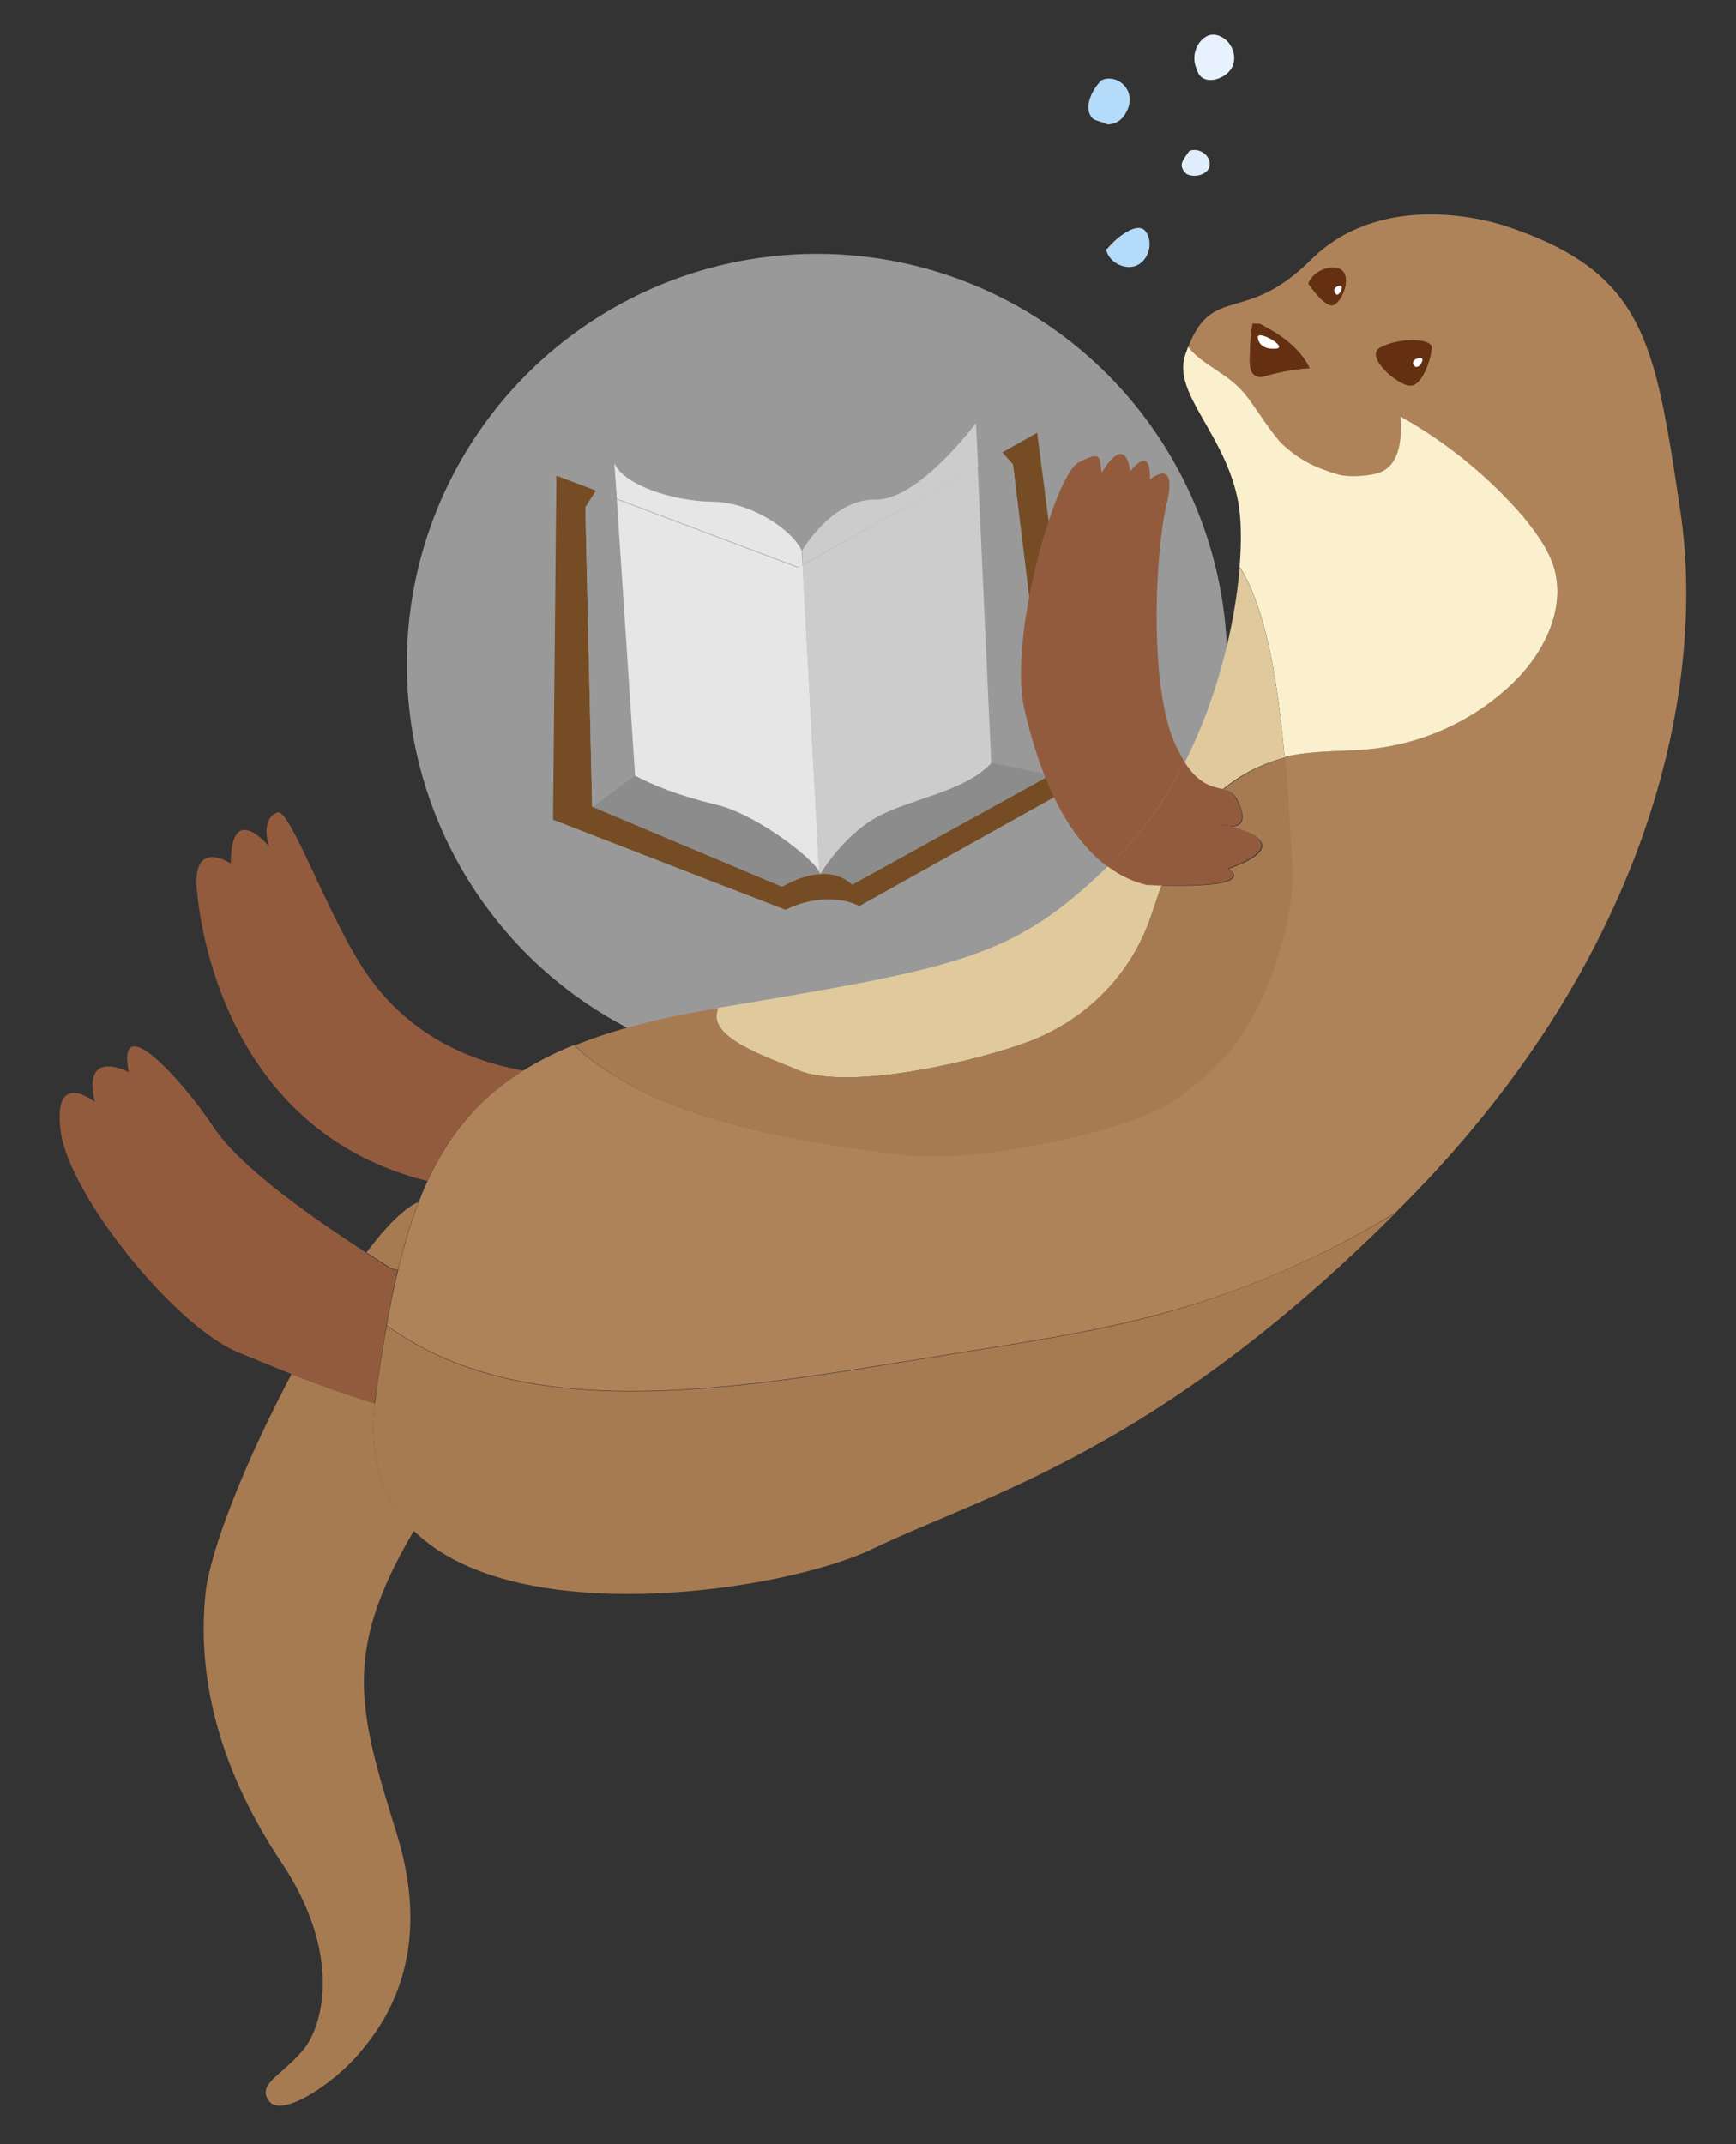 <?xml version="1.0" encoding="utf-8"?>
<!-- Generator: Adobe Illustrator 22.1.0, SVG Export Plug-In . SVG Version: 6.00 Build 0)  -->
<svg version="1.1" id="Layer_1" xmlns="http://www.w3.org/2000/svg" xmlns:xlink="http://www.w3.org/1999/xlink" x="0px" y="0px"
	 viewBox="0 0 408.4 504.3" style="enable-background:new 0 0 408.4 504.3;" xml:space="preserve">
<rect x="0" y="0" width="408.4" height="504.3" fill="#333333" stroke="none"/>
<style type="text/css">
	.st0{opacity:0.5;fill:#FFFFFF;enable-background:new    ;}
	.st1{fill:#754C24;}
	.st2{fill:#999999;}
	.st3{fill:#8C8C8C;}
	.st4{fill:#CCCCCC;}
	.st5{fill:#E6E6E6;}
	.st6{fill:#AF835A;}
	.st7{fill:#FBF0CD;}
	.st8{fill:#653012;}
	.st9{fill:#A77B52;}
	.st10{fill:#E0CA9D;}
	.st11{fill:#935B3E;}
	.st12{fill:#FFFFFF;}
	.st13{fill:#B4DCFA;}
	.st14{fill:#DFEEFA;}
	.st15{fill:#E8F2FF;}
</style>
<circle class="st0" cx="192.2" cy="156.2" r="96.5"/>
<g id="XMLID_9_">
	<g>
		<path class="st1" d="M247.1,182.3l0.1-0.1l-8.9-73l-2.5-2.8l8.2-4.6l10.6,82l-52.4,29.3c-8.5-4-17.4,0.9-17.4,0.9l-54.7-21.2
			l0.8-80.9l9.3,3.5l-2.5,3.9l1.6,70.4l0.1,0l44.6,18.8c0,0,4.2-2.7,8.9-3c2.6-0.2,5.3,0.4,7.6,2.5L247.1,182.3z"/>
		<polygon class="st2" points="238.3,109.3 247.2,182.3 247.1,182.3 233.3,179.5 230,109.7 235.8,106.5 		"/>
		<path class="st3" d="M247.1,182.3l-46.6,25.8c-2.3-2.1-5-2.7-7.6-2.5c0,0,5.2-8.8,13.2-13.4c8-4.5,20.6-5.9,27.1-12.8L247.1,182.3
			z"/>
		<path class="st4" d="M230,109.7l3.2,69.8c-6.5,6.9-19.1,8.3-27.1,12.8c-8,4.5-13.2,13.4-13.2,13.4c0-0.2-0.1-0.4-0.2-0.6
			l-3.9-72.2L230,109.7z"/>
		<polygon class="st2" points="229.6,99.5 235.8,106.5 230,109.7 		"/>
		<path class="st4" d="M229.6,99.5l0.5,10.2l-41.2,23.1l-0.2-3.3c0,0,7-12.2,17.3-12C216.1,117.7,229.6,99.5,229.6,99.5z"/>
		<path class="st3" d="M192.7,205c0.1,0.2,0.2,0.4,0.2,0.6c-4.7,0.3-8.9,3-8.9,3l-44.6-18.8l10-7.5c4.2,2.2,9.8,4.6,19.3,6.9
			C177.6,191.4,191.1,201.6,192.7,205z"/>
		<path class="st5" d="M188.8,132.8l3.9,72.2c-1.7-3.4-15.1-13.6-24.1-15.7c-9.5-2.3-15.1-4.7-19.3-6.9l-4.3-65l42.7,16.1
			L188.8,132.8z"/>
		<path class="st5" d="M188.6,129.5l0.2,3.3l-1,0.6l-42.7-16.1l-0.6-8.4c2.1,5.1,13.7,9,23.1,9.1
			C176.9,118.1,186.5,124.8,188.6,129.5z"/>
		<polygon class="st2" points="145.1,117.3 149.4,182.4 139.4,189.8 139.3,189.8 137.7,119.3 140.2,115.5 		"/>
		<polygon class="st2" points="144.5,108.9 145.1,117.3 140.2,115.5 		"/>
	</g>
</g>
<g>
	<g>
		<g id="XMLID_16_">
			<g>
				<path class="st6" d="M294.7,76.1c-0.6,2.8-0.6,5.6-0.7,8.5c0,1.4,0.1,3.1,1.4,3.8c0.9,0.4,1.9,0.2,2.8-0.1
					c3.2-0.9,6.6-1.5,9.9-1.7c-2.4-4.8-7-8-11.7-10.4L294.7,76.1z M395.3,120.2c6,40-6,103-64,162c-1,1-2,2-3,3
					c-17.5,10.7-36.5,18.9-56.3,24.1c-15.9,4.2-32.2,6.6-48.5,9.2c-45.6,7.2-98.5,18.1-132.5-6.8c0.8-4.6,1.7-9,2.7-13.1
					c1.4-5.8,3-11.2,4.9-16h0c0.6-1.7,1.3-3.3,2-4.8c5.2-11.2,12.2-19.6,22.5-26c3.6-2.2,7.5-4.2,11.9-6
					c18.4,17.5,52.6,22.8,77.8,25.8c17,2,53.8-5.7,64-13.3c5.6-4.2,11.1-8.8,15-14.7c7.1-10.6,12.9-28.3,12-41
					c-0.4-6.1-0.8-14.9-1.6-24.5c0.5-0.1,1-0.2,1.5-0.4c6.1-1.2,12.4-0.9,18.6-1.5c12-1.2,23.5-6.4,32.4-14.4
					c7.8-7.1,13.9-17.8,11-27.9c-1.3-4.6-4.2-8.6-7.3-12.2c-8.1-9.5-18-17.5-28.9-23.6c0.3,4.9-0.1,11.1-4.6,13
					c-2.2,0.9-7.8,1.2-10.1,0.6c-5.4-1.6-8.8-3.2-13-7c-2.5-2.3-6.8-9.4-9-12c-4.2-5-9.6-6.4-13.3-11c5.8-15,13.4-5.2,28.8-20.5
					c16-16,40-10,46-8C387,64.1,389.3,80.2,395.3,120.2z M331.8,90.7c3,0,5-7,5-9s-7.2-2.4-12,0C320.8,83.7,328.8,90.7,331.8,90.7z
					 M313.8,71.7c2-1,4-6,2-8s-7,0-8,3C307.8,66.7,311.8,72.7,313.8,71.7z"/>
				<path class="st7" d="M365.7,133.9c2.8,10.2-3.2,20.9-11,27.9c-8.9,8.1-20.5,13.2-32.4,14.4c-6.2,0.6-12.5,0.3-18.6,1.5
					c-0.5,0.1-1,0.2-1.5,0.4c-1.4-16.2-4.1-34.4-10.4-44.5l-0.2,0c0.5-6.3,0.4-11.7-0.3-15.5c-3-16-15.5-25.5-12.5-34.5
					c0.2-0.7,0.5-1.4,0.7-2c3.6,4.5,9.1,6,13.3,11c2.2,2.6,6.5,9.7,9,12c4.2,3.8,7.6,5.4,13,7c2.3,0.7,7.9,0.4,10.1-0.6
					c4.5-1.9,4.9-8.1,4.6-13c10.9,6.1,20.7,14.1,28.9,23.6C361.5,125.4,364.4,129.3,365.7,133.9z"/>
				<path class="st8" d="M336.8,81.7c0,2-2,9-5,9s-11-7-7-9C329.6,79.2,336.8,79.7,336.8,81.7z"/>
				<path class="st8" d="M315.8,63.7c2,2,0,7-2,8s-6-5-6-5C308.8,63.7,313.8,61.7,315.8,63.7z"/>
				<path class="st9" d="M88.2,330.1c0-0.3,0.1-0.6,0.1-0.9c0.8-6.2,1.7-12,2.7-17.4c34,24.9,87,14,132.5,6.8
					c16.3-2.6,32.6-5,48.5-9.2c19.8-5.3,38.8-13.5,56.3-24.1c-56.4,56.3-96.4,66.2-123,79c-20.8,10-83.8,19.5-107.9-4.2
					C90.3,353,86.6,343.3,88.2,330.1z"/>
				<path class="st8" d="M296.4,76.2c4.8,2.4,9.4,5.6,11.7,10.4c-3.4,0.2-6.7,0.8-9.9,1.7c-0.9,0.3-2,0.6-2.8,0.1
					c-1.2-0.6-1.4-2.3-1.4-3.8c0.1-2.8,0.1-5.7,0.7-8.5L296.4,76.2z"/>
				<path class="st10" d="M291.8,133.7c6.3,10.1,9,28.3,10.4,44.5c-5.3,1.4-10.3,3.9-14.6,7.5c-2.4-0.6-5.5-1-8.9-6.3
					c7.8-15.4,11.8-32.5,12.9-45.6L291.8,133.7z"/>
				<path class="st11" d="M290.7,187.7c2.2,3.9,2.2,6.8-1.5,6.6c-1.8-0.4-2.7-0.5-1.4-0.2c0.5,0.1,1,0.2,1.4,0.2
					c4.6,1.1,14.6,4.6-0.4,10c0,0,8.1,4.5-15.8,3.9c0.9-2.7,1.8-5.3,3-7.9c2.6-5.7,6.6-10.9,11.5-14.8
					C288.9,185.9,290,186.4,290.7,187.7z"/>
				<path class="st11" d="M289.3,194.4c-0.4,0-0.9-0.1-1.4-0.2C286.5,193.9,287.5,193.9,289.3,194.4z"/>
				<path class="st11" d="M287.6,185.6c-4.9,4-8.8,9.1-11.5,14.8c-1.2,2.6-2.1,5.2-3,7.9c-1,0-2.1-0.1-3.3-0.1
					c-3.4-0.8-6.5-2.3-9.3-4.4c0.9-0.9,1.8-1.7,2.7-2.6c6.3-6.3,11.4-13.8,15.5-21.9C282.1,184.6,285.2,185,287.6,185.6z"/>
				<path class="st11" d="M276.5,175.1c0.8,1.7,1.5,3,2.2,4.2c-4.1,8-9.2,15.6-15.5,21.9c-0.9,0.9-1.8,1.8-2.7,2.6
					c-10.8-8-16.6-24-19.6-37.4c-3.6-16.8,7.2-54.6,12.8-57.6s4.9-1.2,5.5,2.4c0,0,5.3-9.7,6.7-0.4c0,0,5-6.6,4.6,2
					c0,0,6.8-5.8,3.9,6C271.7,130.6,270.3,161.6,276.5,175.1z"/>
				<path class="st10" d="M273.2,208.3c-1.2,3.6-2.3,7.3-3.8,10.8c-5.1,11.8-14.7,20.9-26.6,25.6s-43.2,12.1-55,7
					c-6.6-2.9-21.2-7.4-19-14l-0.1-0.6c57.4-9.6,69.7-11.8,91.9-33.3c2.8,2.1,5.9,3.6,9.3,4.4C271,208.2,272.1,208.3,273.2,208.3z"
					/>
				<path class="st9" d="M168.8,237.7c-2.2,6.6,12.4,11.1,19,14c11.8,5.1,43.1-2.3,55-7s21.5-13.9,26.6-25.6
					c1.5-3.5,2.6-7.1,3.8-10.8c23.8,0.6,15.8-3.9,15.8-3.9c15-5.4,5-8.9,0.4-10c3.6,0.2,3.6-2.7,1.5-6.6c-0.8-1.4-1.8-1.8-3.1-2.1
					c4.3-3.5,9.2-6.1,14.6-7.5c0.8,9.6,1.2,18.4,1.6,24.5c0.9,12.7-4.9,30.4-12,41c-3.9,5.9-9.4,10.5-15,14.7
					c-10.2,7.6-47,15.3-64,13.3c-25.2-3-59.4-8.3-77.8-25.8c9.1-3.7,20-6.5,33.3-8.7c0.1,0,0.3-0.1,0.4-0.1L168.8,237.7z"/>
				<path class="st11" d="M123.1,251.8c-10.3,6.4-17.4,14.8-22.5,26c-45.7-11.3-53.3-56.7-54.3-68.7s8-6,8-6c0-15,9-4,9-4
					c-1-3-1-7,2-8s12,25,21,38S108.3,249.2,123.1,251.8z"/>
				<path class="st9" d="M98.5,282.7c-1.9,4.8-3.5,10.2-4.9,16l-1.6-0.4c-1.6-1-3.6-2.3-5.8-3.7C90.8,288.5,95.1,284.1,98.5,282.7z"
					/>
				<path class="st9" d="M93.3,431.2c9,29-3,45-9,52s-18,15-21,11s3-6,8-12s9-23-5-44s-20-42-18-63c1-10.6,9.8-32.2,20.3-52
					c6.2,2.4,12.8,4.9,19.6,6.9c-1.6,13.3,2.2,23,9.2,29.9C80.4,388.7,84.3,402.2,93.3,431.2z"/>
				<path class="st11" d="M90.9,311.8c-1,5.4-1.8,11.2-2.7,17.4c0,0.3-0.1,0.6-0.1,0.9c-6.8-2-13.4-4.5-19.6-6.9
					c5.7-10.8,11.9-21,17.6-28.5c2.2,1.4,4.2,2.7,5.8,3.7l1.6,0.4C92.6,302.8,91.7,307.1,90.9,311.8z"/>
				<path class="st11" d="M50.3,265.2c6.7,10,24.6,22.1,35.9,29.5c-5.7,7.5-11.9,17.8-17.6,28.5c-4.4-1.8-8.6-3.5-12.3-5
					c-15-6-40-37-42-52c-2-15,8-7,8-7c-3-13,8-7,8-7C27.3,237.2,42.3,253.2,50.3,265.2z"/>
			</g>
		</g>
		<path class="st12" d="M300.2,82c-2.2,0.2-4.1-0.6-4.3-2.6C295.7,77.4,303.2,81.7,300.2,82z"/>
		<path class="st12" d="M314.3,69.2c0.7,0.7,2-2,1-2S313.3,68.2,314.3,69.2z"/>
		<path class="st12" d="M334.2,84.2c-1.3,0-2.5,1-1.3,2C333.8,86.9,335.4,84.2,334.2,84.2"/>
	</g>
	<g>
		<path class="st13" d="M259.1,18.9c-2.5,2.5-4.3,6.8-2,9c0.5,0.5,2.4,0.8,3,1.2c0.4,0.2,0.8,0.2,1.2,0.1c1.2-0.2,2.3-0.8,3-1.8
			C268.4,22,263.1,17,259.1,18.9"/>
	</g>
	<g>
		<path class="st13" d="M260.2,58.6c0.6,3.1,4.5,5.1,7.3,3.8s3.9-5.5,2-8s-6.9,1.5-8.9,4"/>
	</g>
	<g>
		<path class="st14" d="M279.1,40.9c2,1.1,5.4,0.1,5.5-2.2s-2.7-4.1-4.8-3.2C278.1,37.9,277.1,38.9,279.1,40.9"/>
	</g>
	<g>
		<path class="st15" d="M281.6,16.4c1,4,6.6,2.5,8.2-0.5s-0.5-7.1-3.8-7.7C282.7,7.6,279.6,12.4,281.6,16.4"/>
	</g>
</g>
</svg>
